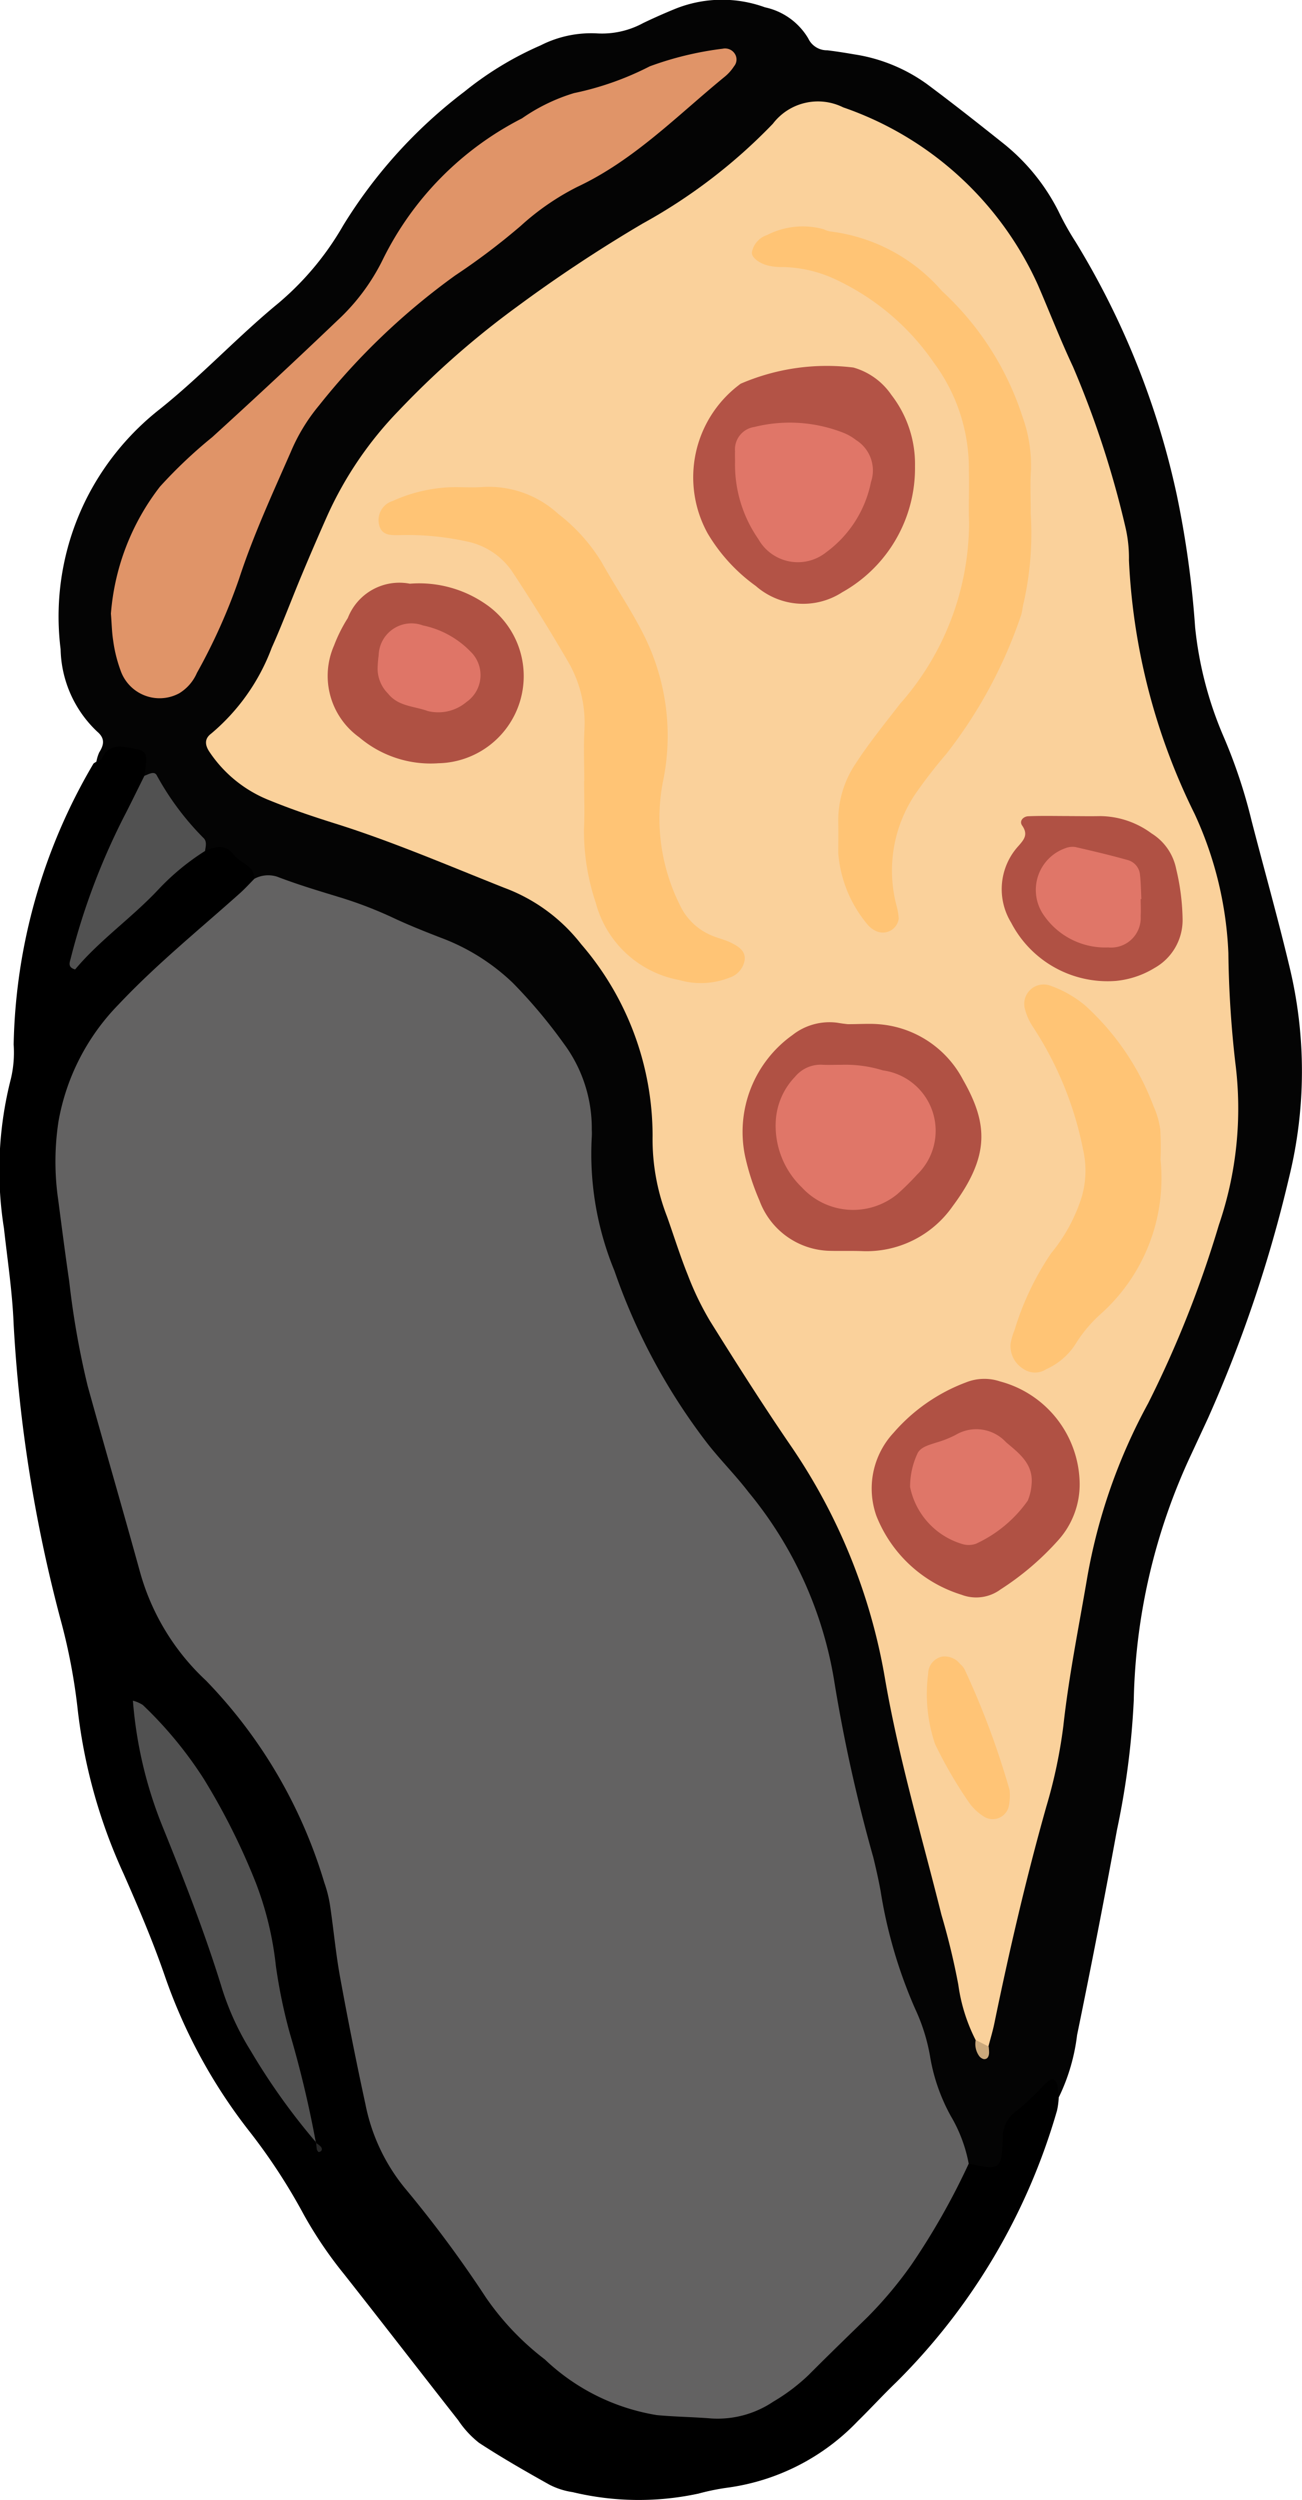 <svg id="Group_2591" data-name="Group 2591" xmlns="http://www.w3.org/2000/svg" width="45.112" height="86.604" viewBox="0 0 45.112 86.604">
  <path id="Path_6887" data-name="Path 6887" d="M1335.456,105.113a1.333,1.333,0,0,1,.1-.334c.168-.267.205-.487-.073-.722a4.035,4.035,0,0,1-1.265-2.851,9.106,9.106,0,0,1,.994-5.406,9.238,9.238,0,0,1,2.429-2.9c1.4-1.116,2.618-2.423,3.987-3.569a10.065,10.065,0,0,0,2.378-2.8,16.936,16.936,0,0,1,4.206-4.642,11.454,11.454,0,0,1,2.637-1.6,3.857,3.857,0,0,1,1.955-.415,2.991,2.991,0,0,0,1.6-.359q.535-.257,1.085-.482a4.343,4.343,0,0,1,3.135-.062,2.3,2.3,0,0,1,1.5,1.08.712.712,0,0,0,.658.408c.315.038.628.088.941.142a5.791,5.791,0,0,1,2.509,1.026c.89.662,1.761,1.35,2.629,2.041a7.092,7.092,0,0,1,1.937,2.38,9.689,9.689,0,0,0,.58,1.036,28.109,28.109,0,0,1,3.513,8.774,33.887,33.887,0,0,1,.636,4.588,12.852,12.852,0,0,0,.983,3.779,18.252,18.252,0,0,1,.974,2.925c.435,1.686.909,3.36,1.313,5.056a15.41,15.41,0,0,1-.016,7.3,46.447,46.447,0,0,1-2.8,8.319c-.2.433-.4.862-.6,1.293a21.03,21.03,0,0,0-1.98,8.5,28.071,28.071,0,0,1-.58,4.476q-.653,3.565-1.384,7.115a6.776,6.776,0,0,1-.628,2.146c-1.026.06-1.422.767-1.65,1.628-.3,1.15-.537,1.255-1.618.694a29.653,29.653,0,0,1-2.7-7.339,72.769,72.769,0,0,1-2.076-9.033,14.3,14.3,0,0,0-3.76-7.691,22.217,22.217,0,0,1-4.617-9.155,5.248,5.248,0,0,1-.1-1.658c.151-3.423-1.755-5.592-4.529-7.074a28.782,28.782,0,0,0-6.692-2.429c-.62-.341-1.094-.943-1.852-1.043a6.621,6.621,0,0,1-1.712-2.446c-.086-.283-.335-.057-.434-.214C1336.8,104.528,1336.053,105.079,1335.456,105.113Z" transform="translate(-1332.118 -78.717)" fill="#040404"/>
  <path id="Path_6888" data-name="Path 6888" d="M1322.575,319.434c.364-.17.714-.24,1,.141.217.288.7.348.7.819-.279,1.136-1.335,1.581-2.083,2.284a18.767,18.767,0,0,0-3.468,3.72,7.2,7.2,0,0,0-1.01,4.559,61.211,61.211,0,0,0,3.051,13.777,7.492,7.492,0,0,0,1.784,2.9,16.849,16.849,0,0,1,4.938,10.285,42.563,42.563,0,0,0,1.038,5.245,2.867,2.867,0,0,0,.378,1c1.964,2.815,3.642,5.865,6.513,7.936a6.265,6.265,0,0,0,8.391-.608,20.1,20.1,0,0,0,4.639-6.113c.107-.237.2-.542.579-.477,1.095.237,1.149.216,1.183-.864a1.132,1.132,0,0,1,.506-.979,9.836,9.836,0,0,0,.939-.894c.109-.1.251-.258.382-.129.092.089.075.291.1.442.008.038.01.078.015.117a2.612,2.612,0,0,1-.06.468,21.716,21.716,0,0,1-5.571,9.413c-.457.44-.886.908-1.339,1.353a7.662,7.662,0,0,1-4.464,2.292,7.991,7.991,0,0,0-1.048.211,9.8,9.8,0,0,1-4.363-.051,2.584,2.584,0,0,1-.791-.251c-.829-.464-1.655-.936-2.449-1.455a3.367,3.367,0,0,1-.72-.78c-1.321-1.683-2.628-3.377-3.952-5.057a14.338,14.338,0,0,1-1.4-2.066,20.265,20.265,0,0,0-1.883-2.884,18.539,18.539,0,0,1-2.938-5.4c-.414-1.2-.913-2.365-1.423-3.524a18.711,18.711,0,0,1-1.605-5.816,20.53,20.53,0,0,0-.59-3.03,50.556,50.556,0,0,1-1.616-10.2c-.044-1.107-.212-2.209-.335-3.312a12.794,12.794,0,0,1,.242-5.189,3.957,3.957,0,0,0,.094-1.178,19.875,19.875,0,0,1,2.758-9.719c.017-.031.062-.048.094-.071.067-.037.17-.057.2-.114.268-.572.744-.41,1.184-.333.332.058.385.17.341.581-.012.115-.033.228-.05.343.206.571-.19.981-.409,1.421a23.959,23.959,0,0,0-1.742,4.528c1.074-.813,1.951-1.8,2.924-2.685A1.688,1.688,0,0,1,1322.575,319.434Z" transform="translate(-1315.466 -289.957)"/>
  <path id="Path_6889" data-name="Path 6889" d="M1364.69,401.169a24.451,24.451,0,0,1-1.984,3.5,14.078,14.078,0,0,1-1.525,1.818c-.681.664-1.364,1.325-2.036,2a6.618,6.618,0,0,1-1.23.928,3.455,3.455,0,0,1-2.139.58c-.631-.052-1.265-.057-1.895-.117a7.339,7.339,0,0,1-3.876-1.927,9.4,9.4,0,0,1-2.041-2.143,41.2,41.2,0,0,0-2.828-3.814,6.6,6.6,0,0,1-1.347-2.876q-.477-2.2-.881-4.418c-.149-.815-.222-1.644-.345-2.465a4.291,4.291,0,0,0-.2-.8,17.052,17.052,0,0,0-4.1-7,8.092,8.092,0,0,1-2.3-3.811c-.589-2.135-1.209-4.261-1.8-6.395a29.256,29.256,0,0,1-.638-3.618c-.138-.938-.258-1.88-.381-2.82a9.2,9.2,0,0,1,.008-2.721,7.7,7.7,0,0,1,2.086-4.058c1.306-1.386,2.786-2.584,4.2-3.849.175-.156.333-.33.5-.5a1.006,1.006,0,0,1,.789-.074c.7.269,1.422.486,2.141.705a14.075,14.075,0,0,1,1.884.722c.537.252,1.09.472,1.643.686a7.271,7.271,0,0,1,2.5,1.567,17.7,17.7,0,0,1,1.757,2.091,4.915,4.915,0,0,1,.978,3,2.061,2.061,0,0,1,0,.238,10.619,10.619,0,0,0,.784,4.64,21.116,21.116,0,0,0,3.118,5.847c.474.633,1.045,1.192,1.527,1.82a13.741,13.741,0,0,1,2.987,6.643,54.829,54.829,0,0,0,1.34,6.017c.093.384.18.77.251,1.159a16.579,16.579,0,0,0,1.2,4.088,6.46,6.46,0,0,1,.524,1.7,6.457,6.457,0,0,0,.708,2.006A5.072,5.072,0,0,1,1364.69,401.169Z" transform="translate(-1331.126 -326.222)" fill="#636262"/>
  <path id="Path_6890" data-name="Path 6890" d="M1407.578,178.116a6.006,6.006,0,0,1-.6-1.916,24.531,24.531,0,0,0-.585-2.423c-.68-2.725-1.482-5.42-1.959-8.2a20.263,20.263,0,0,0-3.286-8.082c-.961-1.406-1.875-2.845-2.776-4.29a10.27,10.27,0,0,1-.771-1.6c-.266-.66-.477-1.343-.716-2.014a7.391,7.391,0,0,1-.5-2.793,10.167,10.167,0,0,0-2.481-6.649,6.03,6.03,0,0,0-2.656-1.945c-1.95-.773-3.878-1.606-5.883-2.234-.755-.237-1.507-.491-2.239-.791a4.473,4.473,0,0,1-2.1-1.692c-.145-.22-.18-.442.063-.623a7.144,7.144,0,0,0,2.1-2.976c.373-.83.69-1.685,1.042-2.526q.435-1.041.894-2.072a12.749,12.749,0,0,1,2.462-3.612,30.141,30.141,0,0,1,4.095-3.6,50.443,50.443,0,0,1,4.356-2.882,18.906,18.906,0,0,0,4.515-3.459,1.963,1.963,0,0,1,2.436-.567,11.523,11.523,0,0,1,6.746,6.149c.408.945.78,1.907,1.218,2.838a33.333,33.333,0,0,1,1.808,5.523,4.713,4.713,0,0,1,.129,1.177,22.054,22.054,0,0,0,2.277,8.79,12.719,12.719,0,0,1,1.168,4.815,36.625,36.625,0,0,0,.24,3.794,12.465,12.465,0,0,1-.57,5.628,37.726,37.726,0,0,1-2.449,6.175,19.644,19.644,0,0,0-2.11,6.027c-.292,1.718-.64,3.423-.83,5.16a17.422,17.422,0,0,1-.589,2.785c-.7,2.48-1.281,4.984-1.8,7.505-.056.271-.137.537-.207.806C1407.768,178.481,1407.706,178.232,1407.578,178.116Z" transform="translate(-1373.774 -107.451)" fill="#fad19b"/>
  <path id="Path_6891" data-name="Path 6891" d="M1350.69,113.641a8.22,8.22,0,0,1,1.7-4.4,16.439,16.439,0,0,1,1.81-1.713q2.2-2,4.344-4.048a7.2,7.2,0,0,0,1.558-2.087,10.877,10.877,0,0,1,4.831-4.908,6.358,6.358,0,0,1,1.806-.876,10.314,10.314,0,0,0,2.622-.927,11.308,11.308,0,0,1,2.527-.61.4.4,0,0,1,.414.168.364.364,0,0,1-.021.44,1.553,1.553,0,0,1-.313.354c-1.652,1.35-3.148,2.9-5.124,3.827a8.768,8.768,0,0,0-1.952,1.346,23.249,23.249,0,0,1-2.273,1.719,23.7,23.7,0,0,0-4.715,4.5,6.391,6.391,0,0,0-.985,1.621c-.635,1.45-1.3,2.888-1.793,4.4a20.181,20.181,0,0,1-1.456,3.247,1.542,1.542,0,0,1-.612.705,1.431,1.431,0,0,1-2.037-.8,4.849,4.849,0,0,1-.254-1.034C1350.722,114.278,1350.719,114,1350.69,113.641Z" transform="translate(-1346.847 -92.385)" fill="#e09468"/>
  <path id="Path_6892" data-name="Path 6892" d="M1342.3,326.856a8.275,8.275,0,0,0-1.632,1.351c-.915.972-2.021,1.739-2.869,2.753-.27-.076-.186-.249-.154-.379a23.446,23.446,0,0,1,1.923-5.062c.214-.42.421-.845.631-1.267.142-.049.335-.178.425-.022a9.594,9.594,0,0,0,1.621,2.174C1342.375,326.525,1342.321,326.7,1342.3,326.856Z" transform="translate(-1335.196 -297.379)" fill="#515151"/>
  <path id="Path_6893" data-name="Path 6893" d="M1625.2,726.428l.449.225a1.682,1.682,0,0,1,.014.223c-.007.113-.049.222-.181.214a.285.285,0,0,1-.174-.124A.714.714,0,0,1,1625.2,726.428Z" transform="translate(-1591.393 -655.764)" fill="#cba97c"/>
  <path id="Path_6894" data-name="Path 6894" d="M1364,634.01a22.5,22.5,0,0,1-2.274-3.182,9.4,9.4,0,0,1-1.027-2.268c-.575-1.855-1.282-3.66-2.01-5.459a14.627,14.627,0,0,1-1.043-4.4,1.191,1.191,0,0,1,.344.15,13.791,13.791,0,0,1,2.112,2.56,23.106,23.106,0,0,1,1.806,3.607,11.391,11.391,0,0,1,.692,2.875,18.429,18.429,0,0,0,.48,2.32,37.221,37.221,0,0,1,.906,3.8Z" transform="translate(-1353.041 -559.792)" fill="#515151"/>
  <path id="Path_6895" data-name="Path 6895" d="M1415.76,759.009a.778.778,0,0,1,.182.142c.059.085.021.159-.079.177-.017,0-.06-.056-.067-.091a2.087,2.087,0,0,1-.023-.236Z" transform="translate(-1404.818 -684.783)" fill="#282828"/>
  <path id="Path_6896" data-name="Path 6896" d="M1563.885,160.438a10.974,10.974,0,0,1-.244,3.086c-.044.151-.044.316-.1.461a16.175,16.175,0,0,1-2.576,4.771,17.463,17.463,0,0,0-1.083,1.4,4.756,4.756,0,0,0-.649,3.854,2.089,2.089,0,0,1,.078.46.555.555,0,0,1-.8.421.835.835,0,0,1-.278-.216,4.382,4.382,0,0,1-1.017-2.474c0-.356.007-.713,0-1.069a3.525,3.525,0,0,1,.592-2.019c.47-.726,1.019-1.4,1.55-2.088a9.492,9.492,0,0,0,2.39-6.27c-.023-.593.01-1.188-.007-1.781a6.151,6.151,0,0,0-1.213-3.763,8.473,8.473,0,0,0-3.289-2.829,4.516,4.516,0,0,0-1.936-.485,1.985,1.985,0,0,1-.471-.041c-.349-.07-.639-.3-.607-.478a.782.782,0,0,1,.528-.591,2.715,2.715,0,0,1,1.957-.2.846.846,0,0,0,.224.077,6.094,6.094,0,0,1,3.875,2.064,10.167,10.167,0,0,1,2.785,4.337,5,5,0,0,1,.3,1.858C1563.862,159.357,1563.885,159.794,1563.885,160.438Z" transform="translate(-1528.172 -142.647)" fill="#ffc475"/>
  <path id="Path_6897" data-name="Path 6897" d="M1442.782,243.452c0-.594-.026-1.19.006-1.782a4.213,4.213,0,0,0-.587-2.385q-.923-1.586-1.938-3.118a2.5,2.5,0,0,0-1.549-1.011,9.535,9.535,0,0,0-2.35-.219c-.275,0-.58.021-.683-.326a.693.693,0,0,1,.458-.856,5.384,5.384,0,0,1,1.94-.475c.4-.018.794.019,1.188-.011a3.553,3.553,0,0,1,2.611.93,6.164,6.164,0,0,1,1.5,1.665c.48.862,1.045,1.68,1.482,2.562a7.787,7.787,0,0,1,.642,5.079,6.72,6.72,0,0,0,.6,4.259,2.1,2.1,0,0,0,1.1,1.043c.216.094.454.142.664.248.246.123.515.274.472.608a.77.77,0,0,1-.519.6,2.709,2.709,0,0,1-1.749.084,3.683,3.683,0,0,1-2.89-2.676,7.8,7.8,0,0,1-.408-2.556c.028-.553.005-1.109.005-1.663Z" transform="translate(-1422.538 -216.4)" fill="#ffc475"/>
  <path id="Path_6898" data-name="Path 6898" d="M1641.551,397.263a6.312,6.312,0,0,1-2.062,5.337,4.755,4.755,0,0,0-.845.989,2.333,2.333,0,0,1-1.051.932.71.71,0,0,1-.781,0,.928.928,0,0,1-.455-.9,2.447,2.447,0,0,1,.135-.453,9.8,9.8,0,0,1,1.265-2.658,5.787,5.787,0,0,0,1.066-1.967,3.253,3.253,0,0,0,.042-1.635,11.931,11.931,0,0,0-1.74-4.25,2,2,0,0,1-.282-.648.673.673,0,0,1,.861-.783,3.934,3.934,0,0,1,1.233.695,8.946,8.946,0,0,1,2.374,3.5,2.913,2.913,0,0,1,.23.794A9.906,9.906,0,0,1,1641.551,397.263Z" transform="translate(-1601.34 -357.095)" fill="#ffc475"/>
  <path id="Path_6899" data-name="Path 6899" d="M1543.262,198.216a4.923,4.923,0,0,1-2.521,4.365,2.489,2.489,0,0,1-2.993-.216,6.012,6.012,0,0,1-1.672-1.826,4.02,4.02,0,0,1,1.05-5.109c.032-.023.062-.05.095-.072a7.528,7.528,0,0,1,3.907-.561,2.374,2.374,0,0,1,1.317.95A3.908,3.908,0,0,1,1543.262,198.216Z" transform="translate(-1511.559 -182.066)" fill="#b35346"/>
  <path id="Path_6900" data-name="Path 6900" d="M1554.853,403.348c.424,0,.742-.025,1.055,0a3.609,3.609,0,0,1,2.941,1.93c.871,1.526.928,2.643-.36,4.374a3.641,3.641,0,0,1-3.167,1.556c-.355-.012-.711,0-1.066-.008a2.661,2.661,0,0,1-2.461-1.74,8.33,8.33,0,0,1-.507-1.576,4.12,4.12,0,0,1,1.651-4.16,2.073,2.073,0,0,1,1.552-.426C1554.646,403.326,1554.8,403.342,1554.853,403.348Z" transform="translate(-1525.48 -367.872)" fill="#b05144"/>
  <path id="Path_6901" data-name="Path 6901" d="M1599.369,520.109a2.89,2.89,0,0,1-.758,2.01,9.679,9.679,0,0,1-1.981,1.686,1.422,1.422,0,0,1-1.354.185,4.645,4.645,0,0,1-2.949-2.73,2.838,2.838,0,0,1,.6-2.886,6.2,6.2,0,0,1,2.51-1.742,1.71,1.71,0,0,1,1.171-.032A3.71,3.71,0,0,1,1599.369,520.109Z" transform="translate(-1561.961 -468.75)" fill="#b05144"/>
  <path id="Path_6902" data-name="Path 6902" d="M1422.581,263.7a4.049,4.049,0,0,1,2.737.785,3.019,3.019,0,0,1-1.75,5.434,3.821,3.821,0,0,1-2.743-.9,2.616,2.616,0,0,1-.87-3.18,5.207,5.207,0,0,1,.476-.95A1.916,1.916,0,0,1,1422.581,263.7Z" transform="translate(-1408.38 -243.481)" fill="#af5143"/>
  <path id="Path_6903" data-name="Path 6903" d="M1636.023,337.812c.357,0,.714.008,1.07,0a3.039,3.039,0,0,1,1.774.6,1.876,1.876,0,0,1,.853,1.233,7.907,7.907,0,0,1,.222,1.763,1.9,1.9,0,0,1-.973,1.665,3.142,3.142,0,0,1-1.342.448A3.763,3.763,0,0,1,1634,341.5a2.22,2.22,0,0,1,.254-2.653c.2-.226.343-.4.129-.708-.112-.16.042-.315.211-.322.474-.02.95-.007,1.425-.007Z" transform="translate(-1598.967 -309.543)" fill="#b05144"/>
  <path id="Path_6904" data-name="Path 6904" d="M1612.806,609.563a1.464,1.464,0,0,1-.036.244.57.57,0,0,1-.849.341,1.816,1.816,0,0,1-.515-.48,15.138,15.138,0,0,1-1.183-2.032,5.39,5.39,0,0,1-.241-2.441.609.609,0,0,1,.483-.593.68.68,0,0,1,.624.256.655.655,0,0,1,.152.179,28.314,28.314,0,0,1,1.562,4.186A1.845,1.845,0,0,1,1612.806,609.563Z" transform="translate(-1577.823 -547.219)" fill="#ffc476"/>
  <path id="Path_6905" data-name="Path 6905" d="M1548.855,214.235c0-.119-.006-.238,0-.356a.785.785,0,0,1,.668-.847,5.079,5.079,0,0,1,3.118.214,1.762,1.762,0,0,1,.405.238,1.242,1.242,0,0,1,.519,1.455,3.98,3.98,0,0,1-1.552,2.433,1.57,1.57,0,0,1-2.35-.456A4.522,4.522,0,0,1,1548.855,214.235Z" transform="translate(-1523.387 -198.242)" fill="#e07668"/>
  <path id="Path_6906" data-name="Path 6906" d="M1564.052,416.706a4.408,4.408,0,0,1,1.429.194,2.112,2.112,0,0,1,1.179,3.615,9.119,9.119,0,0,1-.674.666,2.416,2.416,0,0,1-3.314-.228,2.962,2.962,0,0,1-.9-2.358,2.4,2.4,0,0,1,.662-1.472,1.15,1.15,0,0,1,.936-.419C1563.57,416.716,1563.768,416.706,1564.052,416.706Z" transform="translate(-1534.889 -379.823)" fill="#e07668"/>
  <path id="Path_6907" data-name="Path 6907" d="M1608.684,534.344a1.752,1.752,0,0,1-.133.566,4.485,4.485,0,0,1-1.794,1.492.759.759,0,0,1-.464.012,2.6,2.6,0,0,1-1.818-1.978,2.721,2.721,0,0,1,.243-1.132c.1-.256.423-.326.687-.414a3.489,3.489,0,0,0,.656-.263,1.4,1.4,0,0,1,1.738.258C1608.245,533.264,1608.753,533.632,1608.684,534.344Z" transform="translate(-1572.942 -482.928)" fill="#df7668"/>
  <path id="Path_6908" data-name="Path 6908" d="M1435.369,278.381a4.237,4.237,0,0,1,.037-.473,1.137,1.137,0,0,1,1.533-1.033,3.2,3.2,0,0,1,1.644.9,1.134,1.134,0,0,1-.138,1.755,1.513,1.513,0,0,1-1.34.31c-.473-.173-1.019-.154-1.381-.611A1.227,1.227,0,0,1,1435.369,278.381Z" transform="translate(-1422.286 -255.211)" fill="#df7567"/>
  <path id="Path_6909" data-name="Path 6909" d="M1648.042,349.394c0,.2.013.395,0,.591a1.026,1.026,0,0,1-1.123,1.086,2.582,2.582,0,0,1-2.229-1.109,1.531,1.531,0,0,1,.74-2.327.682.682,0,0,1,.344-.043c.612.14,1.223.285,1.828.454a.581.581,0,0,1,.418.523c.03.273.032.55.046.825Z" transform="translate(-1608.52 -318.253)" fill="#e07668"/>
</svg>
